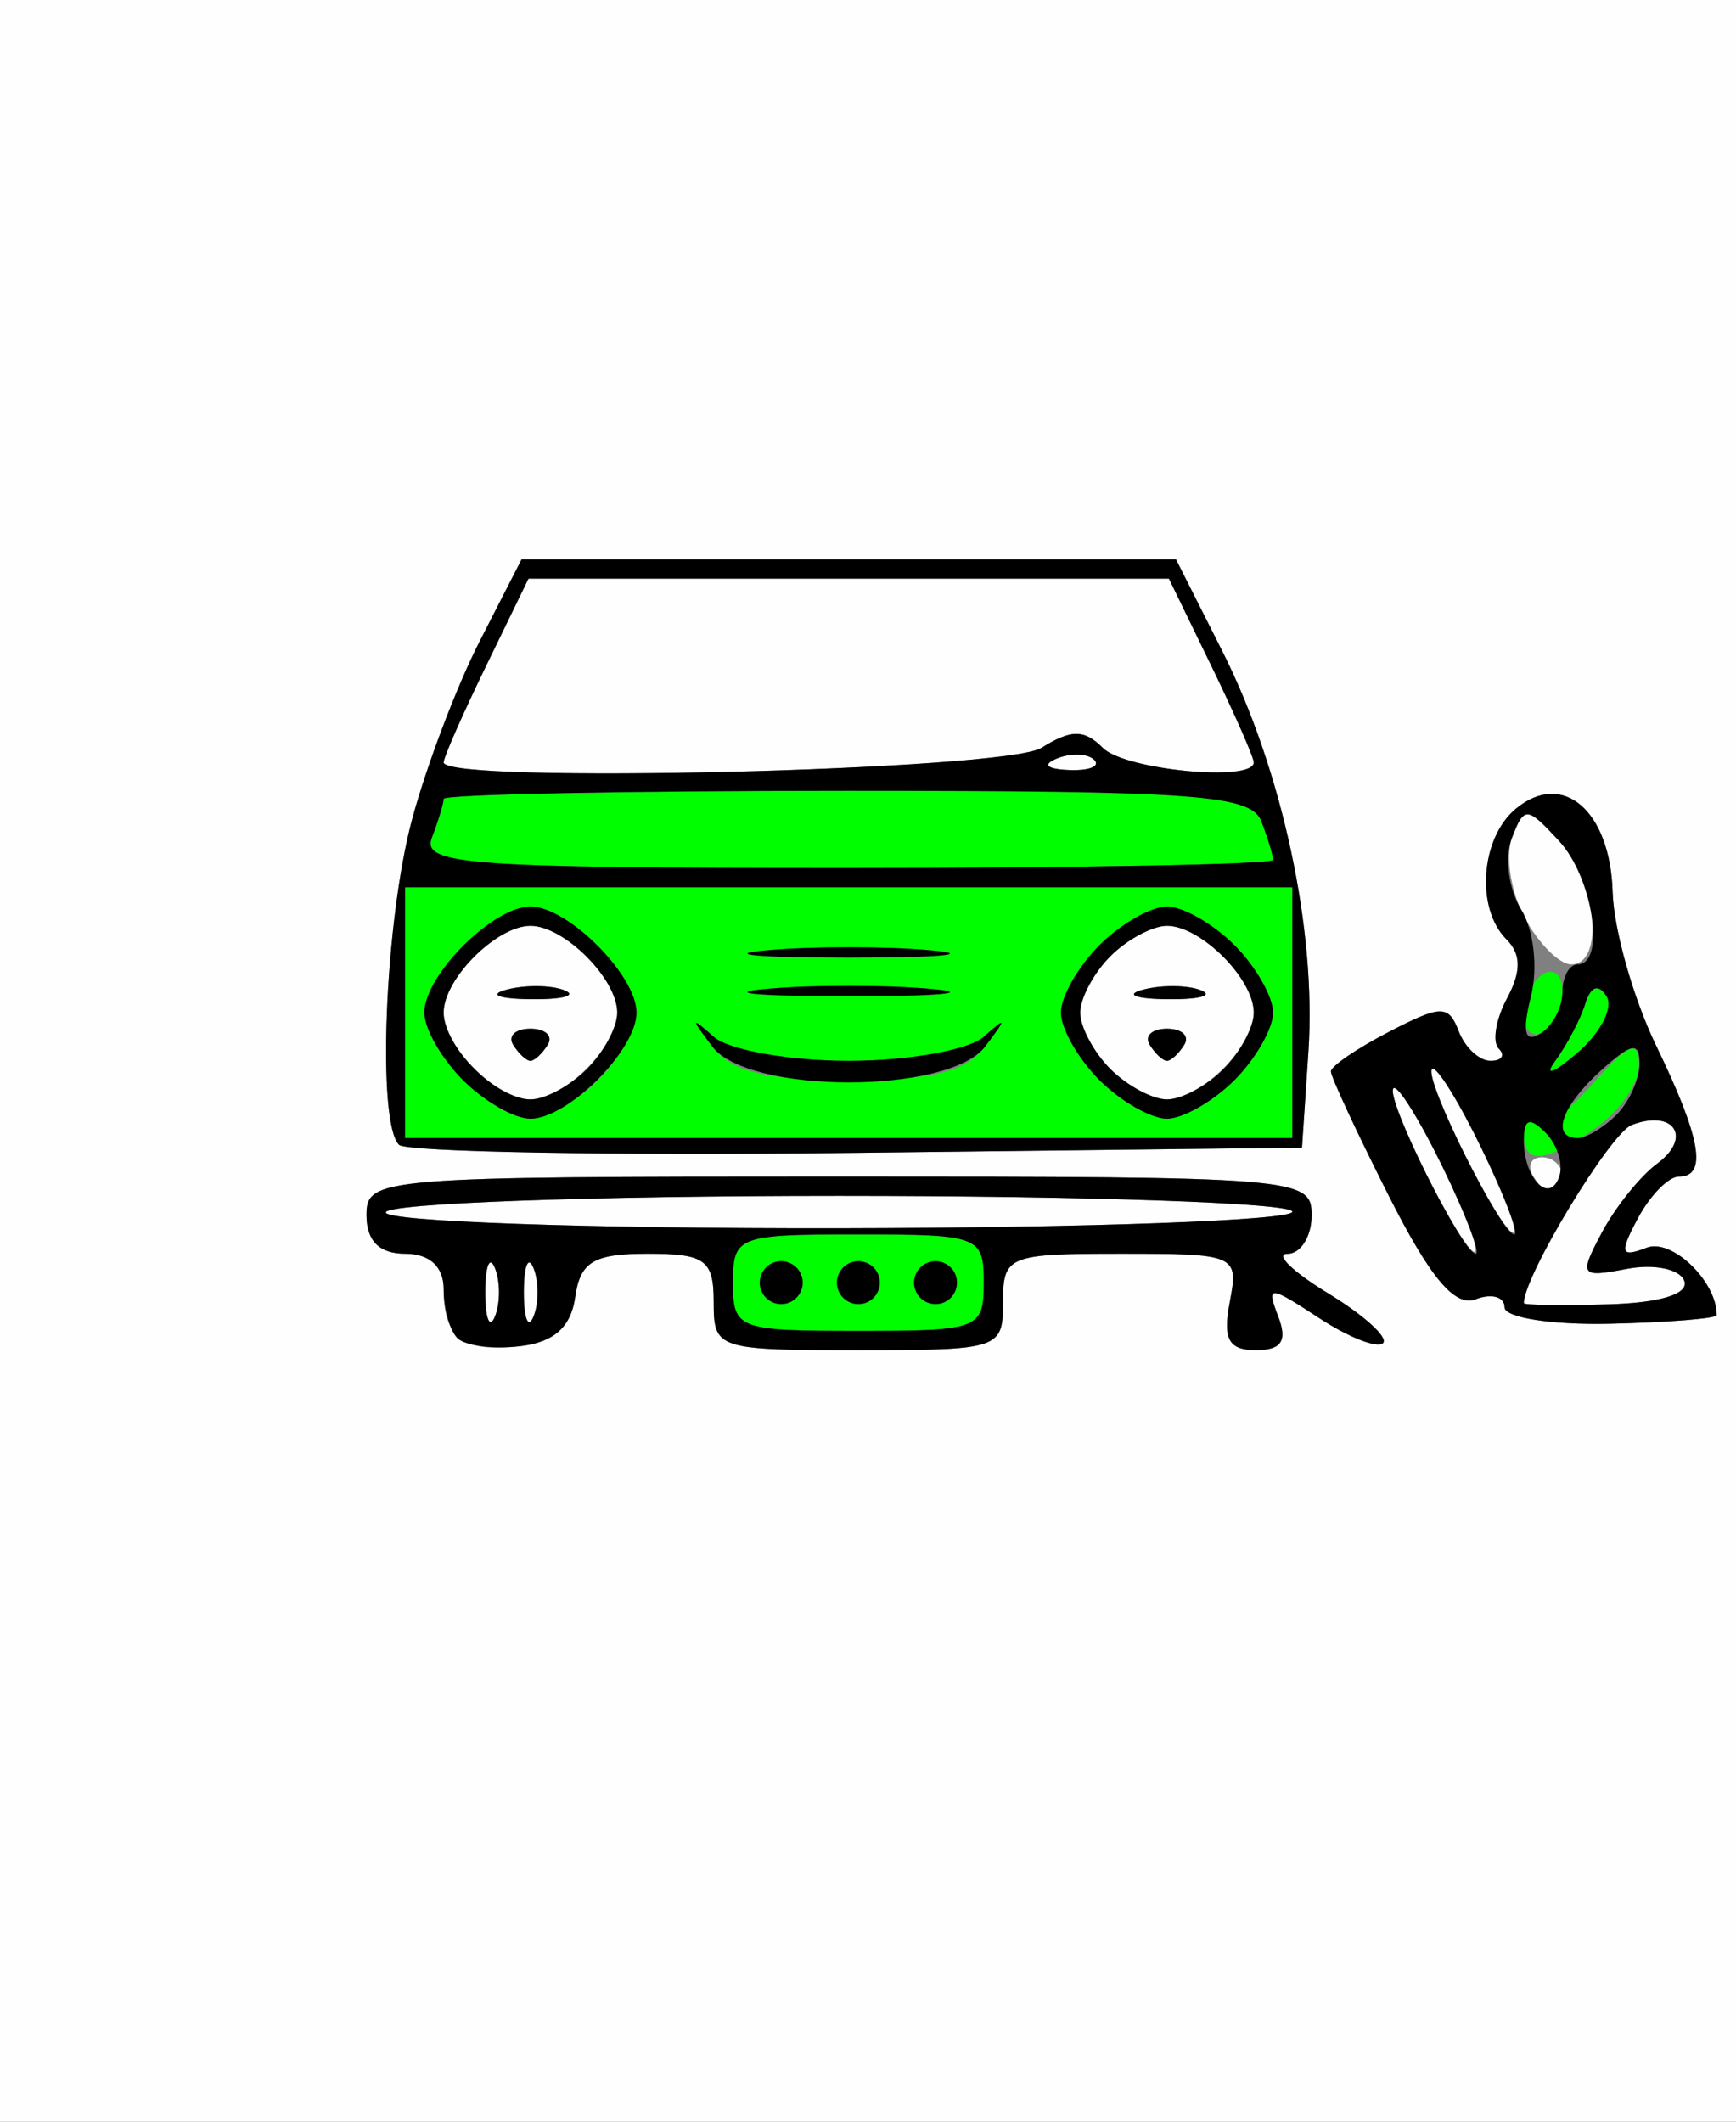 <?xml version="1.0" encoding="UTF-8" standalone="no"?>
<svg
   xmlns:dc="http://purl.org/dc/elements/1.1/"
   xmlns:cc="http://creativecommons.org/ns#"
   xmlns:rdf="http://www.w3.org/1999/02/22-rdf-syntax-ns#"
   xmlns:svg="http://www.w3.org/2000/svg"
   xmlns="http://www.w3.org/2000/svg"
   xmlns:xlink="http://www.w3.org/1999/xlink"
   version="1.1"
   id="svg2"
   width="90"
   height="110"
   viewBox="0 0 90 110">
  <rect x="0" y="0" width="90" height="110" fill="#808080" stroke="none"/>
  <g
     id="g10">
    <g
       id="g14">
      <path
         style="fill:#fefefe"
         d="M 0,55 V 0 h 45 45 v 55 55 H 45 0 Z M 29.82,67.25 C 30.08,65.416 30.773,65 33.57,65 36.562,65 37,65.319 37,67.5 c 0,2.444 0.167,2.5 7.5,2.5 7.333,0 7.5,-0.056 7.5,-2.5 0,-2.394 0.259,-2.5 6.117,-2.5 5.985,0 6.106,0.054 5.639,2.5 -0.369,1.93 -0.061,2.5 1.352,2.5 1.331,0 1.647,-0.477 1.159,-1.747 -0.625,-1.628 -0.48,-1.622 2.118,0.08 1.534,1.005 3.025,1.59 3.315,1.301 0.289,-0.289 -0.987,-1.449 -2.837,-2.576 C 67.013,65.93 66.062,65.006 66.75,65.004 67.438,65.002 68,64.1 68,63 68,61.054 67.333,61 43.5,61 19.667,61 19,61.054 19,63 c 0,1.333 0.667,2 2,2 1.273,0 2,0.667 2,1.833 0,2.551 1.011,3.307 3.963,2.963 1.755,-0.205 2.636,-0.989 2.857,-2.546 z M 25.158,67 c 0,-1.375 0.227,-1.938 0.504,-1.25 0.277,0.688 0.277,1.812 0,2.5 -0.277,0.688 -0.504,0.125 -0.504,-1.25 z m 2,0 c 0,-1.375 0.227,-1.938 0.504,-1.25 0.277,0.688 0.277,1.812 0,2.5 -0.277,0.688 -0.504,0.125 -0.504,-1.25 z M 20,62.859 C 20,62.387 30.575,62 43.5,62 56.425,62 67,62.369 67,62.821 67,63.272 56.425,63.659 43.5,63.68 30.575,63.701 20,63.332 20,62.859 Z m 68.998,5.325 c 0.01,-1.752 -2.322,-3.997 -3.63,-3.495 C 84.008,65.211 83.941,64.979 84.919,63.152 85.552,61.968 86.505,61 87.035,61 c 1.498,0 1.155,-1.976 -1.181,-6.802 -1.18,-2.438 -2.193,-6.018 -2.25,-7.956 -0.124,-4.216 -2.587,-6.332 -5.02,-4.312 -1.825,1.514 -2.09,5.164 -0.491,6.762 0.775,0.775 0.785,1.668 0.035,3.069 -0.582,1.087 -0.773,2.26 -0.426,2.607 C 78.049,54.716 77.856,55 77.274,55 76.691,55 75.949,54.309 75.625,53.465 75.097,52.088 74.725,52.091 72.018,53.491 70.358,54.349 69,55.278 69,55.554 c 0,0.277 1.349,3.176 2.999,6.443 2.146,4.251 3.426,5.777 4.5,5.364 C 77.324,67.045 78,67.23 78,67.773 c 0,0.545 2.46,0.929 5.498,0.857 3.024,-0.071 5.499,-0.272 5.5,-0.446 z M 79,67.562 c 0,-1.409 4.48,-8.809 5.59,-9.235 2.191,-0.841 3.169,0.643 1.321,2.005 -0.872,0.643 -2.158,2.243 -2.857,3.556 -1.204,2.259 -1.135,2.361 1.287,1.898 1.407,-0.269 2.746,0.007 2.975,0.613 0.26,0.687 -1.227,1.148 -3.95,1.226 C 80.965,67.693 79,67.665 79,67.562 Z m -5.049,-6.659 c -1.15,-2.253 -1.919,-4.268 -1.709,-4.478 0.21,-0.21 1.36,1.634 2.557,4.097 2.725,5.609 1.988,5.941 -0.848,0.381 z m 2,-1 c -1.15,-2.253 -1.919,-4.268 -1.709,-4.478 0.21,-0.21 1.36,1.634 2.557,4.097 2.725,5.609 1.988,5.941 -0.848,0.381 z M 79.5,61 C 79.16,60.45 79.359,60 79.941,60 80.523,60 81,60.45 81,61 81,61.55 80.802,62 80.559,62 80.316,62 79.84,61.55 79.5,61 Z M 79.036,47.567 c -0.716,-1.338 -1.004,-3.209 -0.64,-4.157 0.615,-1.603 0.786,-1.59 2.426,0.183 C 82.777,45.707 83.201,50 81.455,50 80.84,50 79.752,48.905 79.036,47.567 Z M 67.834,54.5 c 0.42,-6.298 -1.37,-14.607 -4.47,-20.75 L 60.966,29 h -16.963 -16.963 l -2.173,4.25 c -1.195,2.337 -2.774,6.5 -3.508,9.25 -1.412,5.287 -1.829,15.697 -0.675,16.851 0.377,0.377 11.064,0.564 23.75,0.417 L 67.5,59.5 Z M 24.571,55.429 C 23.707,54.564 23,53.246 23,52.5 23,50.749 25.749,48 27.5,48 c 1.751,0 4.5,2.749 4.5,4.5 0,1.751 -2.749,4.5 -4.5,4.5 -0.746,0 -2.064,-0.707 -2.929,-1.571 z m 3.826,-1.262 C 28.68,53.708 28.277,53.333 27.5,53.333 c -0.777,0 -1.18,0.375 -0.897,0.833 C 26.886,54.625 27.29,55 27.5,55 c 0.21,0 0.614,-0.375 0.897,-0.833 z m 0.872,-2.823 c -0.677,-0.274 -2.027,-0.291 -3,-0.037 -0.973,0.254 -0.419,0.478 1.231,0.498 1.65,0.02 2.446,-0.187 1.769,-0.461 z m 28.302,4.085 C 56.707,54.564 56,53.246 56,52.5 56,51.754 56.707,50.436 57.571,49.571 58.436,48.707 59.754,48 60.5,48 c 1.751,0 4.5,2.749 4.5,4.5 0,1.751 -2.749,4.5 -4.5,4.5 -0.746,0 -2.064,-0.707 -2.929,-1.571 z m 3.826,-1.262 C 61.68,53.708 61.277,53.333 60.5,53.333 c -0.777,0 -1.18,0.375 -0.897,0.833 C 59.886,54.625 60.29,55 60.5,55 c 0.21,0 0.614,-0.375 0.897,-0.833 z m 0.872,-2.823 c -0.677,-0.274 -2.027,-0.291 -3,-0.037 -0.973,0.254 -0.419,0.478 1.231,0.498 1.65,0.02 2.446,-0.187 1.769,-0.461 z M 23,39.527 c 0,-0.26 0.99,-2.51 2.199,-5 L 27.399,30 H 44 60.601 l 2.199,4.527 c 1.21,2.49 2.199,4.74 2.199,5 0,1.036 -6.679,0.395 -7.825,-0.752 -0.967,-0.967 -1.639,-0.967 -3.186,0 C 52.106,39.951 23,40.657 23,39.527 Z m 31.812,-0.21 c 0.722,-0.289 1.584,-0.253 1.917,0.079 0.332,0.332 -0.258,0.569 -1.312,0.525 -1.165,-0.048 -1.402,-0.285 -0.604,-0.604 z"
         id="path20" />
      <path
         style="fill:#00fe00"
         d="M 38,66.5 C 38,64.09 38.233,64 44.5,64 50.767,64 51,64.09 51,66.5 51,68.91 50.767,69 44.5,69 38.233,69 38,68.91 38,66.5 Z m 3.447,-0.585 c -0.322,-0.521 -1.012,-0.684 -1.533,-0.362 -0.521,0.322 -0.684,1.012 -0.362,1.533 0.322,0.521 1.012,0.684 1.533,0.362 0.521,-0.322 0.684,-1.012 0.362,-1.533 z m 4,0 c -0.322,-0.521 -1.012,-0.684 -1.533,-0.362 -0.521,0.322 -0.684,1.012 -0.362,1.533 0.322,0.521 1.012,0.684 1.533,0.362 0.521,-0.322 0.684,-1.012 0.362,-1.533 z m 4,0 c -0.322,-0.521 -1.012,-0.684 -1.533,-0.362 -0.521,0.322 -0.684,1.012 -0.362,1.533 0.322,0.521 1.012,0.684 1.533,0.362 0.521,-0.322 0.684,-1.012 0.362,-1.533 z M 79,58.833 c 0,-0.642 0.271,-0.895 0.603,-0.564 0.332,0.332 1.667,-0.606 2.968,-2.083 1.847,-2.097 2.372,-2.315 2.397,-0.993 0.017,0.931 -0.969,2.394 -2.191,3.25 C 80.127,60.3 79,60.416 79,58.833 Z M 21,52.5 V 46 H 44 67 V 52.5 59 H 44 21 Z M 31,56 c 1.1,-1.1 2,-2.675 2,-3.5 0,-1.938 -3.562,-5.5 -5.5,-5.5 -1.938,0 -5.5,3.562 -5.5,5.5 0,1.938 3.562,5.5 5.5,5.5 0.825,0 2.4,-0.9 3.5,-2 z m 33,0 c 1.1,-1.1 2,-2.675 2,-3.5 0,-0.825 -0.9,-2.4 -2,-3.5 -1.1,-1.1 -2.675,-2 -3.5,-2 -0.825,0 -2.4,0.9 -3.5,2 -1.1,1.1 -2,2.675 -2,3.5 0,0.825 0.9,2.4 2,3.5 1.1,1.1 2.675,2 3.5,2 0.825,0 2.4,-0.9 3.5,-2 z M 51.079,54.25 c 1.127,-1.489 1.115,-1.563 -0.078,-0.5 C 50.231,54.438 47.08,55 44,55 40.92,55 37.769,54.438 36.998,53.75 35.806,52.687 35.794,52.761 36.921,54.25 37.912,55.561 39.69,56 44,56 c 4.31,0 6.088,-0.439 7.079,-1.75 z M 48.25,51.268 c -2.337,-0.211 -6.162,-0.211 -8.5,0 -2.337,0.211 -0.425,0.383 4.25,0.383 4.675,0 6.588,-0.172 4.25,-0.383 z m 0,-2 c -2.337,-0.211 -6.162,-0.211 -8.5,0 -2.337,0.211 -0.425,0.383 4.25,0.383 4.675,0 6.588,-0.172 4.25,-0.383 z M 80.633,55 c 0.604,-0.825 1.302,-2.153 1.55,-2.951 0.289,-0.929 0.688,-1.067 1.111,-0.384 0.363,0.587 -0.335,1.915 -1.55,2.951 C 80.529,55.652 80.029,55.825 80.633,55 Z M 79,52.618 c 0,-0.825 0.45,-1.778 1,-2.118 0.55,-0.34 1,0.057 1,0.882 0,0.825 -0.45,1.778 -1,2.118 -0.55,0.34 -1,-0.057 -1,-0.882 z M 22.393,43.418 C 22.727,42.548 23,41.648 23,41.418 23,41.188 32.402,41 43.893,41 c 18.129,0 20.973,0.209 21.5,1.582 C 65.727,43.452 66,44.352 66,44.582 66,44.812 56.052,45 43.893,45 c -19.748,0 -22.042,-0.169 -21.5,-1.582 z"
         id="path18" />
      <path
         style="fill:#000000"
         d="M 23.713,69.379 C 23.321,68.987 23,67.842 23,66.833 23,65.667 22.273,65 21,65 c -1.333,0 -2,-0.667 -2,-2 0,-1.946 0.667,-2 24.5,-2 23.833,0 24.5,0.054 24.5,2 0,1.1 -0.562,2.002 -1.25,2.004 -0.688,0.002 0.263,0.926 2.113,2.054 1.85,1.128 3.126,2.287 2.837,2.576 -0.289,0.289 -1.781,-0.296 -3.315,-1.301 -2.598,-1.702 -2.743,-1.708 -2.118,-0.08 C 66.754,69.523 66.438,70 65.107,70 63.695,70 63.386,69.43 63.755,67.5 64.223,65.054 64.102,65 58.117,65 52.259,65 52,65.106 52,67.5 52,69.944 51.833,70 44.5,70 37.167,70 37,69.944 37,67.5 37,65.319 36.562,65 33.57,65 c -2.796,0 -3.49,0.416 -3.75,2.25 -0.221,1.557 -1.102,2.341 -2.857,2.546 -1.396,0.163 -2.858,-0.025 -3.25,-0.417 z M 25.662,65.75 c -0.277,-0.688 -0.504,-0.125 -0.504,1.25 0,1.375 0.227,1.938 0.504,1.25 0.277,-0.688 0.277,-1.812 0,-2.5 z m 2,0 c -0.277,-0.688 -0.504,-0.125 -0.504,1.25 0,1.375 0.227,1.938 0.504,1.25 0.277,-0.688 0.277,-1.812 0,-2.5 z M 51,66.5 C 51,64.09 50.767,64 44.5,64 38.233,64 38,64.09 38,66.5 c 0,2.41 0.233,2.5 6.5,2.5 6.267,0 6.5,-0.09 6.5,-2.5 z m -11.447,0.585 c -0.322,-0.521 -0.159,-1.211 0.362,-1.533 0.521,-0.322 1.211,-0.159 1.533,0.362 0.322,0.521 0.159,1.211 -0.362,1.533 -0.521,0.322 -1.211,0.159 -1.533,-0.362 z m 4,0 c -0.322,-0.521 -0.159,-1.211 0.362,-1.533 0.521,-0.322 1.211,-0.159 1.533,0.362 0.322,0.521 0.159,1.211 -0.362,1.533 -0.521,0.322 -1.211,0.159 -1.533,-0.362 z m 4,0 c -0.322,-0.521 -0.159,-1.211 0.362,-1.533 0.521,-0.322 1.211,-0.159 1.533,0.362 0.322,0.521 0.159,1.211 -0.362,1.533 -0.521,0.322 -1.211,0.159 -1.533,-0.362 z M 67,62.821 C 67,62.369 56.425,62 43.5,62 30.575,62 20,62.387 20,62.859 c 0,0.473 10.575,0.842 23.5,0.821 C 56.425,63.659 67,63.272 67,62.821 Z m 11,4.952 c 0,-0.543 -0.676,-0.728 -1.501,-0.411 -1.074,0.412 -2.354,-1.114 -4.5,-5.364 C 70.349,58.73 69,55.831 69,55.554 c 0,-0.277 1.358,-1.205 3.018,-2.063 2.707,-1.4 3.079,-1.403 3.607,-0.026 C 75.949,54.309 76.691,55 77.274,55 c 0.583,0 0.776,-0.284 0.428,-0.631 -0.347,-0.347 -0.156,-1.521 0.426,-2.607 0.75,-1.401 0.74,-2.294 -0.035,-3.069 -1.599,-1.599 -1.333,-5.248 0.491,-6.762 2.433,-2.019 4.896,0.096 5.02,4.312 0.057,1.937 1.07,5.517 2.25,7.956 C 88.19,59.024 88.533,61 87.035,61 c -0.531,0 -1.483,0.968 -2.116,2.152 -0.978,1.828 -0.911,2.059 0.45,1.537 1.308,-0.502 3.64,1.744 3.63,3.495 -9.85e-4,0.174 -2.476,0.374 -5.5,0.446 C 80.46,68.702 78,68.318 78,67.773 Z m 9.316,-1.375 c -0.229,-0.606 -1.568,-0.882 -2.975,-0.613 -2.421,0.463 -2.49,0.361 -1.287,-1.898 0.7,-1.313 1.985,-2.913 2.857,-3.556 1.848,-1.362 0.87,-2.846 -1.321,-2.005 C 83.48,58.753 79,66.153 79,67.562 c 0,0.103 1.965,0.13 4.366,0.062 2.723,-0.077 4.209,-0.539 3.95,-1.226 z M 74.798,60.522 C 73.602,58.059 72.451,56.215 72.242,56.425 71.789,56.877 75.83,65 76.507,65 c 0.257,0 -0.512,-2.015 -1.709,-4.478 z m 2,-1 C 75.602,57.059 74.451,55.215 74.242,55.425 73.789,55.877 77.83,64 78.507,64 c 0.257,0 -0.512,-2.015 -1.709,-4.478 z M 80.112,58.712 C 79.296,57.896 79,58.008 79,59.133 79,61.121 80.345,62.466 80.842,60.975 81.052,60.343 80.724,59.324 80.112,58.712 Z M 83.8,57.8 C 84.46,57.14 85,55.945 85,55.145 85,53.99 84.588,54.063 83,55.5 80.946,57.359 80.383,59 81.8,59 c 0.44,0 1.34,-0.54 2,-1.2 z M 83.293,51.666 C 82.871,50.982 82.472,51.12 82.183,52.049 81.934,52.847 81.237,54.175 80.633,55 c -0.604,0.825 -0.104,0.652 1.111,-0.384 1.215,-1.036 1.912,-2.364 1.55,-2.951 z M 81,51.441 C 81,50.648 81.354,50 81.786,50 c 1.479,0 0.802,-4.498 -0.964,-6.407 -1.676,-1.812 -1.798,-1.818 -2.451,-0.118 -0.378,0.984 -0.159,2.636 0.487,3.669 0.658,1.054 0.883,3.038 0.512,4.517 -0.465,1.855 -0.322,2.427 0.484,1.929 C 80.484,53.201 81,52.234 81,51.441 Z M 20.685,59.351 C 19.53,58.197 19.947,47.787 21.359,42.5 c 0.735,-2.75 2.313,-6.912 3.508,-9.25 L 27.041,29 h 16.963 16.963 l 2.397,4.75 c 3.1,6.143 4.89,14.452 4.47,20.75 L 67.5,59.5 44.435,59.768 c -12.686,0.147 -23.373,-0.04 -23.75,-0.417 z M 67,52.5 V 46 H 44 21 V 52.5 59 H 44 67 Z M 24,56 c -1.1,-1.1 -2,-2.675 -2,-3.5 0,-1.938 3.562,-5.5 5.5,-5.5 1.938,0 5.5,3.562 5.5,5.5 0,1.938 -3.562,5.5 -5.5,5.5 -0.825,0 -2.4,-0.9 -3.5,-2 z m 6.429,-0.571 C 31.293,54.564 32,53.246 32,52.5 32,50.749 29.251,48 27.5,48 25.749,48 23,50.749 23,52.5 c 0,1.751 2.749,4.5 4.5,4.5 0.746,0 2.064,-0.707 2.929,-1.571 z M 26.603,54.167 C 26.32,53.708 26.723,53.333 27.5,53.333 c 0.777,0 1.18,0.375 0.897,0.833 C 28.114,54.625 27.71,55 27.5,55 27.29,55 26.886,54.625 26.603,54.167 Z m -0.334,-2.86 c 0.973,-0.254 2.323,-0.237 3,0.037 C 29.946,51.618 29.15,51.825 27.5,51.805 25.85,51.785 25.296,51.561 26.269,51.307 Z M 57,56 c -1.1,-1.1 -2,-2.675 -2,-3.5 0,-0.825 0.9,-2.4 2,-3.5 1.1,-1.1 2.675,-2 3.5,-2 0.825,0 2.4,0.9 3.5,2 1.1,1.1 2,2.675 2,3.5 0,0.825 -0.9,2.4 -2,3.5 -1.1,1.1 -2.675,2 -3.5,2 -0.825,0 -2.4,-0.9 -3.5,-2 z m 6.429,-0.571 C 64.293,54.564 65,53.246 65,52.5 65,50.749 62.251,48 60.5,48 59.754,48 58.436,48.707 57.571,49.571 56.707,50.436 56,51.754 56,52.5 c 0,0.746 0.707,2.064 1.571,2.929 C 58.436,56.293 59.754,57 60.5,57 c 0.746,0 2.064,-0.707 2.929,-1.571 z M 59.603,54.167 C 59.32,53.708 59.723,53.333 60.5,53.333 c 0.777,0 1.18,0.375 0.897,0.833 C 61.114,54.625 60.71,55 60.5,55 60.29,55 59.886,54.625 59.603,54.167 Z m -0.334,-2.86 c 0.973,-0.254 2.323,-0.237 3,0.037 C 62.946,51.618 62.15,51.825 60.5,51.805 58.85,51.785 58.296,51.561 59.269,51.307 Z M 36.921,54.25 c -1.127,-1.489 -1.115,-1.563 0.078,-0.5 C 37.769,54.438 40.92,55 44,55 c 3.08,0 6.231,-0.562 7.002,-1.25 1.193,-1.063 1.204,-0.989 0.078,0.5 -1.884,2.49 -12.275,2.49 -14.159,0 z M 39.75,51.268 c 2.337,-0.211 6.162,-0.211 8.5,0 2.337,0.211 0.425,0.383 -4.25,0.383 -4.675,0 -6.588,-0.172 -4.25,-0.383 z m 0,-2 c 2.337,-0.211 6.162,-0.211 8.5,0 2.337,0.211 0.425,0.383 -4.25,0.383 -4.675,0 -6.588,-0.172 -4.25,-0.383 z M 66,44.582 c 0,-0.23 -0.273,-1.13 -0.607,-2 C 64.866,41.209 62.022,41 43.893,41 32.402,41 23,41.188 23,41.418 c 0,0.23 -0.273,1.13 -0.607,2 C 21.851,44.831 24.145,45 43.893,45 56.052,45 66,44.812 66,44.582 Z M 53.989,38.775 c 1.548,-0.967 2.22,-0.967 3.186,0 C 58.321,39.921 65,40.563 65,39.527 c 0,-0.26 -0.99,-2.51 -2.199,-5 L 60.601,30 H 44 27.399 l -2.199,4.527 C 23.99,37.016 23,39.266 23,39.527 c 0,1.13 29.106,0.424 30.989,-0.752 z m 2.741,0.621 c -0.332,-0.332 -1.195,-0.368 -1.917,-0.079 -0.798,0.319 -0.561,0.556 0.604,0.604 1.054,0.043 1.645,-0.193 1.312,-0.525 z"
         id="path16" />
    </g>
  </g>
</svg>

